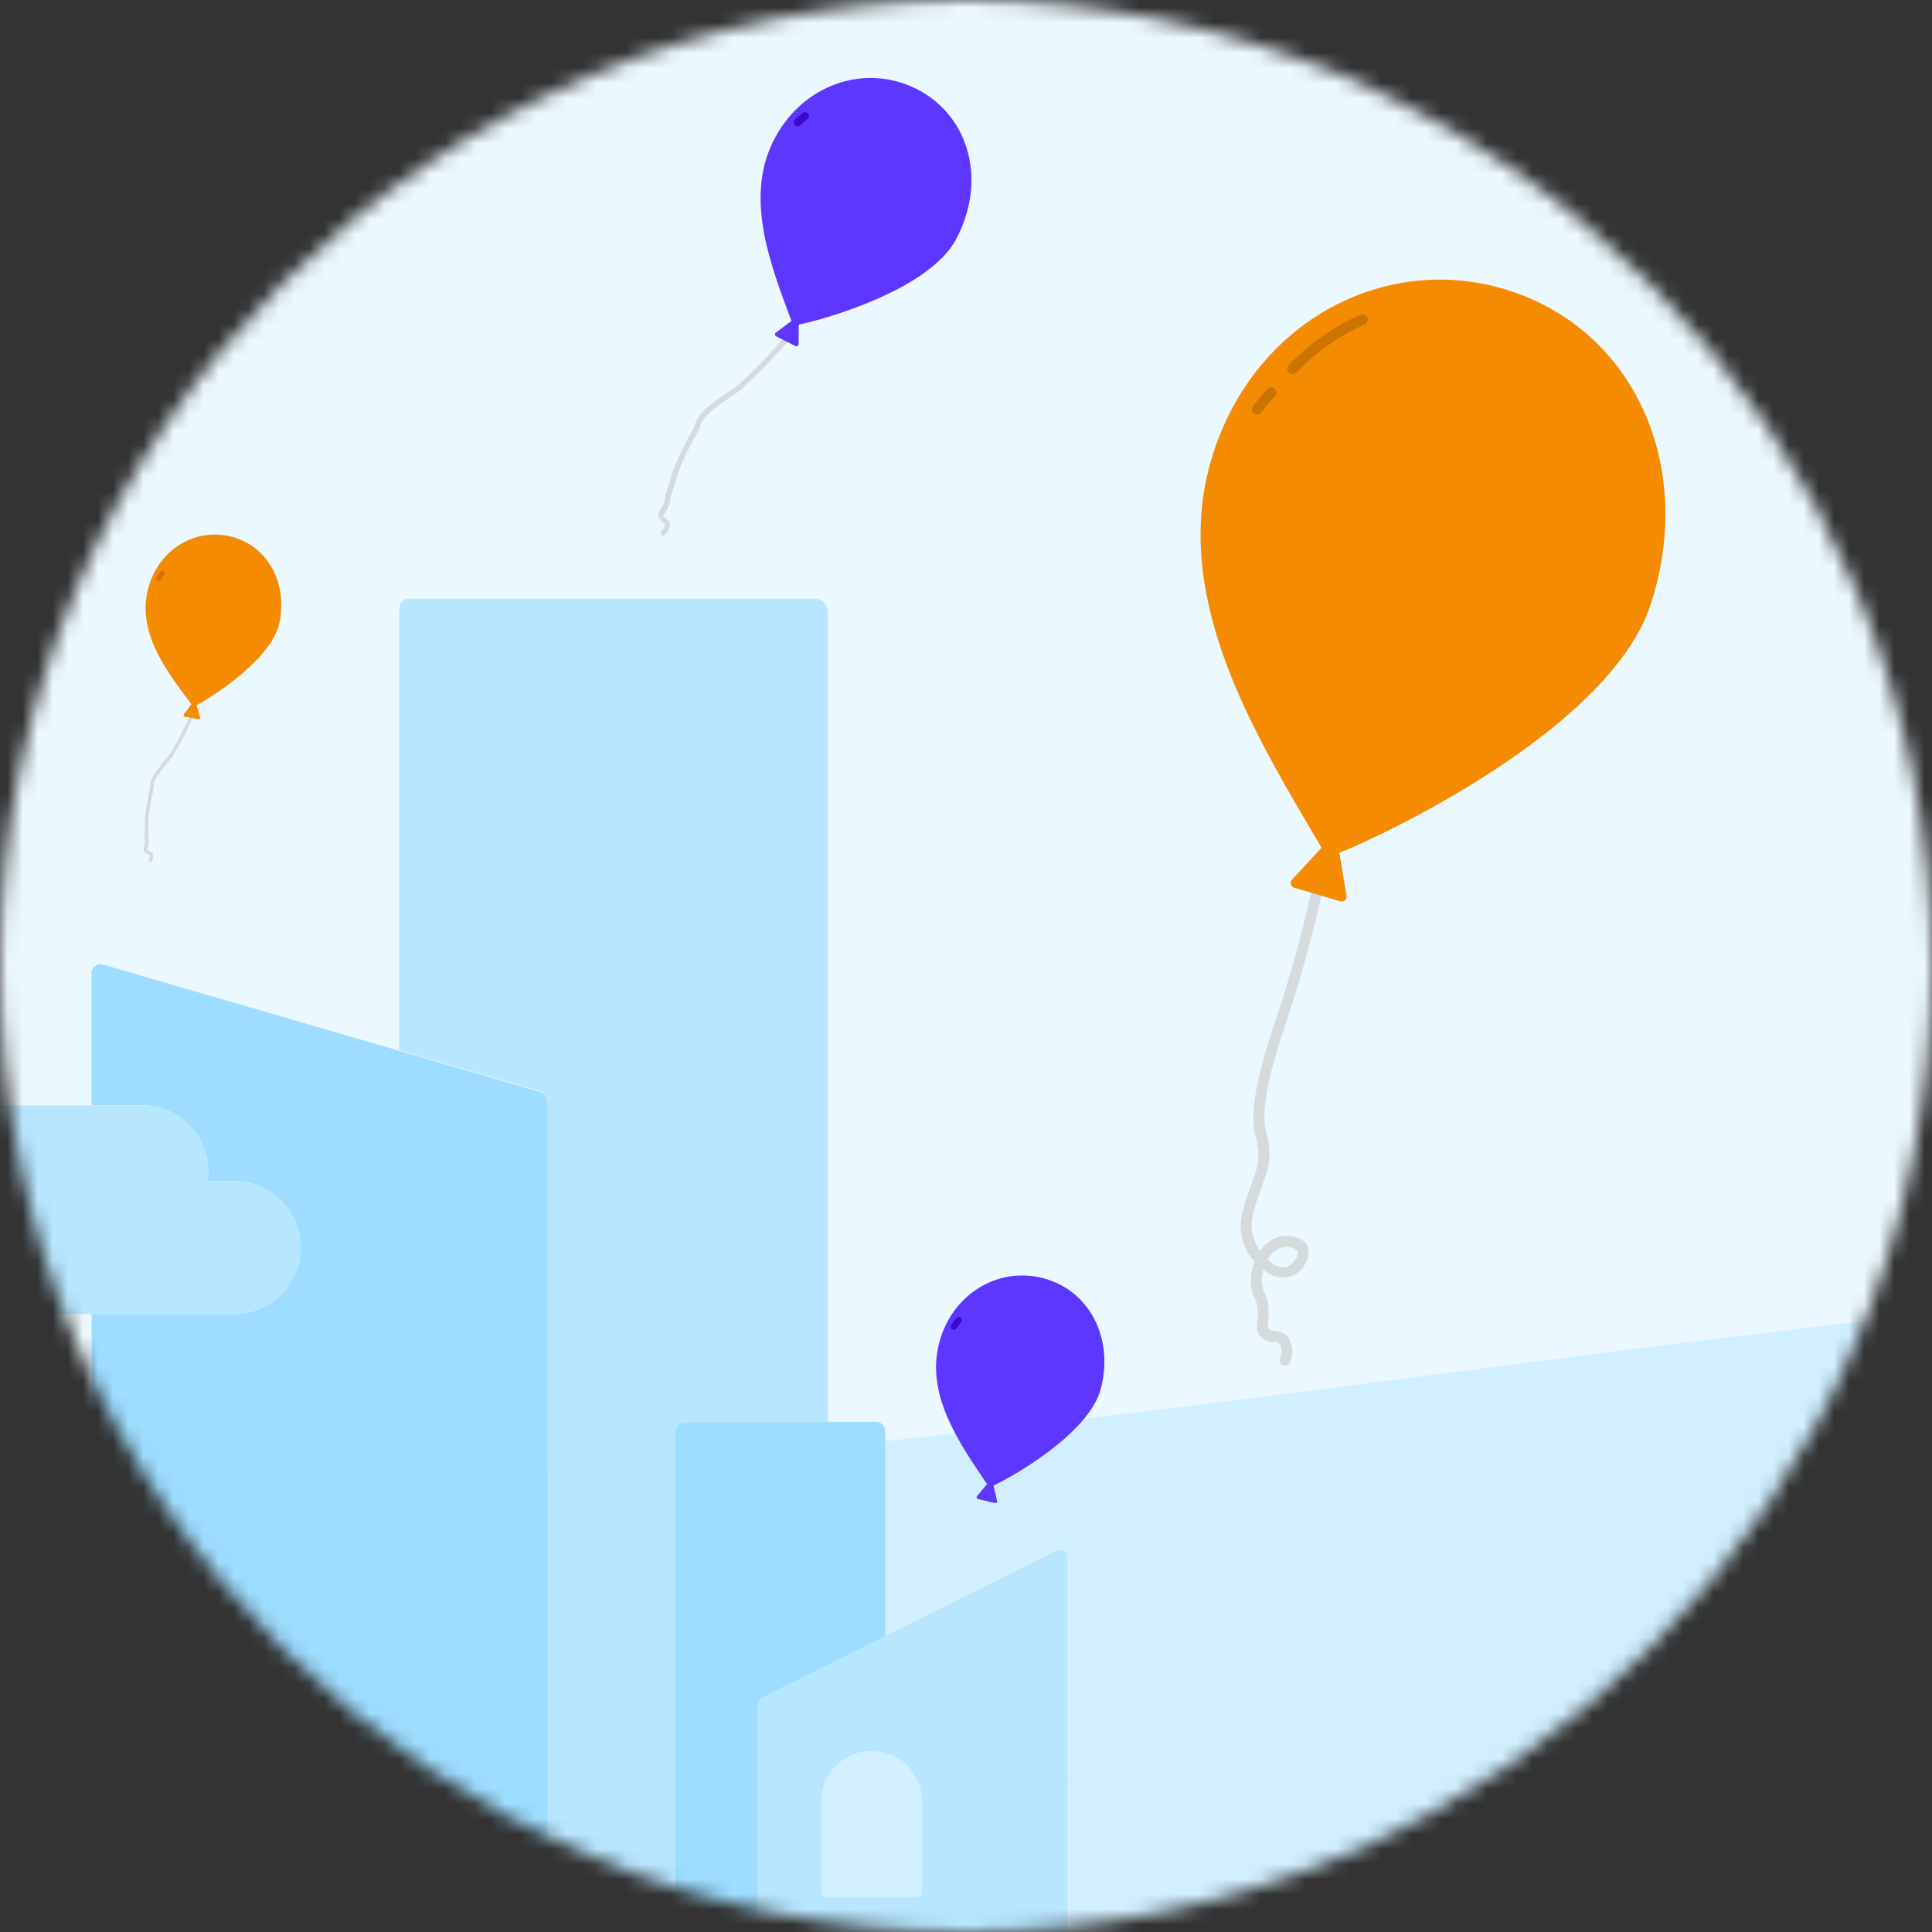 <svg width="128" height="128" viewBox="0 0 128 128" fill="none" xmlns="http://www.w3.org/2000/svg">
<rect x="0" y="0" width="128" height="128" fill="#333333" stroke="none"/>
<mask id="mask0_2672_44776" style="mask-type:alpha" maskUnits="userSpaceOnUse" x="0" y="0" width="128" height="128">
<circle cx="64" cy="64" r="64" fill="#EBF8FF"/>
</mask>
<g mask="url(#mask0_2672_44776)">
<mask id="mask1_2672_44776" style="mask-type:alpha" maskUnits="userSpaceOnUse" x="-19" y="-10" width="249" height="156">
<path d="M218.499 -9.966H-7.244C-8.716 -9.967 -10.173 -9.679 -11.533 -9.116C-12.892 -8.554 -14.128 -7.73 -15.169 -6.69C-16.21 -5.65 -17.036 -4.415 -17.599 -3.055C-18.163 -1.696 -18.453 -0.239 -18.453 1.232V133.926C-18.453 136.898 -17.272 139.749 -15.17 141.851C-13.068 143.953 -10.217 145.134 -7.244 145.134H218.499C221.472 145.134 224.323 143.953 226.425 141.851C228.527 139.749 229.708 136.898 229.708 133.926V1.232C229.708 -0.239 229.418 -1.696 228.854 -3.055C228.291 -4.415 227.465 -5.65 226.424 -6.69C225.383 -7.73 224.147 -8.554 222.788 -9.116C221.428 -9.679 219.97 -9.967 218.499 -9.966Z" fill="#EBF8FF"/>
</mask>
<g mask="url(#mask1_2672_44776)">
<path d="M218.499 -9.966H-7.244C-8.716 -9.967 -10.173 -9.679 -11.533 -9.116C-12.892 -8.554 -14.128 -7.73 -15.169 -6.69C-16.21 -5.65 -17.036 -4.415 -17.599 -3.055C-18.163 -1.696 -18.453 -0.239 -18.453 1.232V133.926C-18.453 136.898 -17.272 139.749 -15.17 141.851C-13.068 143.953 -10.217 145.134 -7.244 145.134H218.499C221.472 145.134 224.323 143.953 226.425 141.851C228.527 139.749 229.708 136.898 229.708 133.926V1.232C229.708 -0.239 229.418 -1.696 228.854 -3.055C228.291 -4.415 227.465 -5.65 226.424 -6.69C225.383 -7.73 224.147 -8.554 222.788 -9.116C221.428 -9.679 219.97 -9.967 218.499 -9.966Z" fill="#EBF8FF"/>
<path d="M225.231 79.809C200.854 77.605 176.56 81.028 152.411 84.07C136.01 86.136 119.576 87.901 103.182 90.026C86.617 92.173 70.053 94.37 53.429 96.025C45.149 96.849 36.859 97.561 28.551 98.048C20.445 98.523 12.195 97.725 4.113 97.121C-3.396 96.557 -10.923 95.964 -18.446 95.73V145.438H229.707V80.2C228.219 80.071 226.729 79.945 225.233 79.809H225.231Z" fill="#D1EFFF"/>
<path d="M29.227 99.192C29.778 99.297 12.391 103.898 9.162 104.583C13.224 105.789 60.298 109.859 79.558 107.997C89.585 107.027 99.228 105.017 109.002 102.669C116.893 100.771 124.986 99.344 132.554 96.344C126.151 96.44 112.756 97.686 113.216 97.469C124.344 92.177 136.869 90.726 148.487 86.807C152.239 85.544 155.983 84.238 159.783 83.136C157.326 83.446 154.869 83.759 152.411 84.07C136.011 86.135 119.576 87.901 103.182 90.026C86.618 92.172 70.053 94.37 53.429 96.025C45.149 96.848 36.859 97.561 28.551 98.048C25.575 98.222 22.578 98.222 19.578 98.127C22.811 98.305 26.034 98.588 29.229 99.192H29.227Z" fill="#D1EFFF"/>
<g style="mix-blend-mode:multiply" opacity="0.4">
<path d="M225.231 79.809C206.506 78.118 187.833 79.745 169.239 81.968C169.851 81.975 170.459 81.964 171.074 81.977C177.683 82.123 185.208 82.028 191.486 84.385C192.88 84.908 195.235 85.91 195.104 87.78C194.891 90.809 190.591 92.917 188.284 93.921C182.544 96.423 176.154 97.94 170.055 99.269C162.532 100.907 154.83 102.192 147.167 102.979C133.085 104.426 118.67 104.177 104.865 107.583C115.141 108.472 136.438 109.546 135.766 109.572C128.893 109.846 122.148 111.129 115.414 112.45C128.309 113.695 141.251 114.29 154.09 116.096C161.25 117.102 168.329 118.368 175.427 119.732C178.794 120.376 182.208 120.734 185.557 121.474C188.635 122.155 192.606 122.912 194.804 125.399C195.945 126.692 195.769 128.437 194.349 129.411C192.132 130.936 189.111 131.281 186.509 131.581C183.159 131.966 179.783 132.108 176.414 132.14C163.389 132.264 150.409 132.647 137.433 131.143C121.687 129.319 105.845 127.567 90.535 123.327C82.572 121.123 74.683 118.596 66.633 116.72C58.682 114.869 50.642 113.426 42.558 112.316C34.195 111.167 25.726 110.063 17.291 109.623C9.151 109.197 -7.821 108.5 -7.277 108.323C-2.407 106.734 2.582 105.634 7.631 104.843C4.236 104.768 0.818 105.222 -2.583 105.262C-3.143 105.268 5.841 102.437 10.165 101.76C2.44 99.982 -9.586 105.092 -13.916 96.644C-14.063 96.357 -13.942 96.061 -13.665 95.93C-15.26 95.851 -16.856 95.778 -18.453 95.727V145.436H229.701V80.2C228.213 80.07 226.723 79.945 225.226 79.809H225.231Z" fill="#D1EFFF"/>
</g>
</g>
<circle cx="113.383" cy="10.714" r="1.551" fill="#EBF8FF"/>
<ellipse cx="62.2" cy="43.285" rx="1.034" ry="1.034" fill="#EBF8FF"/>
<ellipse cx="16.704" cy="20.537" rx="1.034" ry="1.034" fill="#EBF8FF"/>
<circle cx="4.813" cy="45.869" r="1.551" fill="#EBF8FF"/>
<path d="M44.746 94.813V139.029H49.584C49.743 139.032 49.896 139.097 50.008 139.211C50.12 139.325 50.183 139.479 50.183 139.639V113.008C50.2 112.896 50.24 112.788 50.301 112.691C50.362 112.595 50.442 112.512 50.536 112.448L58.651 108.404V94.813C58.651 94.651 58.586 94.496 58.472 94.382C58.358 94.267 58.204 94.203 58.043 94.203H45.354C45.274 94.203 45.195 94.219 45.121 94.249C45.047 94.28 44.981 94.325 44.924 94.382C44.868 94.438 44.823 94.505 44.792 94.579C44.762 94.653 44.746 94.733 44.746 94.813Z" fill="#9EDDFF"/>
<path d="M36.287 144.846V72.944C36.287 72.813 36.245 72.685 36.166 72.579C36.088 72.474 35.977 72.397 35.852 72.359L26.448 69.617L6.835 63.908C6.746 63.881 6.651 63.876 6.559 63.892C6.467 63.908 6.38 63.946 6.305 64.002C6.23 64.058 6.169 64.131 6.127 64.215C6.085 64.298 6.063 64.391 6.064 64.485C6.064 66.05 6.064 69.353 6.064 69.477V73.233H9.431C10.592 73.235 11.706 73.699 12.527 74.524C13.347 75.349 13.808 76.466 13.808 77.631C13.802 77.841 13.783 78.05 13.751 78.257H15.533C16.696 78.257 17.812 78.721 18.634 79.546C19.456 80.37 19.919 81.489 19.919 82.656C19.919 83.822 19.456 84.941 18.634 85.766C17.812 86.591 16.696 87.054 15.533 87.054H6.072V121.856C6.078 121.9 6.078 121.944 6.072 121.988C6.044 122.132 5.965 122.261 5.85 122.351L-6.469 131.181C-6.498 131.203 -6.522 131.232 -6.539 131.265C-6.556 131.297 -6.566 131.333 -6.568 131.37V144.862C-6.565 144.903 -6.552 144.942 -6.529 144.976C-6.505 145.009 -6.474 145.035 -6.436 145.052C-6.401 145.06 -6.365 145.06 -6.33 145.052H36.09C36.14 145.043 36.187 145.019 36.222 144.982C36.258 144.945 36.28 144.897 36.287 144.846Z" fill="#9EDDFF"/>
<path d="M70.025 102.73L58.642 108.405L50.528 112.449C50.434 112.513 50.353 112.596 50.293 112.692C50.232 112.789 50.192 112.897 50.175 113.009V145.134H41.141V139.681C41.141 139.52 41.205 139.365 41.319 139.25C41.433 139.136 41.587 139.072 41.748 139.072H44.746V94.855C44.746 94.693 44.81 94.538 44.924 94.424C45.038 94.31 45.193 94.245 45.354 94.245H54.848V61.215V52.187V40.49C54.833 40.262 54.731 40.049 54.562 39.895C54.394 39.742 54.172 39.66 53.944 39.666H27.195C26.62 39.666 26.456 39.996 26.456 40.49V69.575L35.86 72.318C35.986 72.356 36.096 72.433 36.174 72.538C36.253 72.644 36.295 72.772 36.295 72.903V144.805C36.293 144.867 36.267 144.925 36.222 144.968C36.178 145.011 36.119 145.035 36.057 145.035H70.723V103.257C70.738 103.168 70.728 103.076 70.695 102.992C70.661 102.908 70.606 102.835 70.534 102.781C70.462 102.727 70.376 102.693 70.287 102.684C70.197 102.675 70.107 102.691 70.025 102.73ZM61.049 125.406C61.049 125.446 61.041 125.485 61.025 125.522C61.01 125.558 60.987 125.591 60.959 125.619C60.931 125.647 60.897 125.668 60.86 125.683C60.824 125.697 60.784 125.704 60.745 125.703H54.708C54.629 125.703 54.553 125.672 54.496 125.616C54.44 125.561 54.407 125.486 54.404 125.406V119.344C54.404 118.46 54.754 117.613 55.377 116.988C56 116.363 56.846 116.012 57.727 116.012C58.608 116.012 59.453 116.363 60.076 116.988C60.699 117.613 61.049 118.46 61.049 119.344V125.406Z" fill="#B8E6FF"/>
<path d="M57.731 116.007C56.863 116.018 56.034 116.368 55.42 116.984C54.806 117.599 54.456 118.431 54.446 119.302V125.364C54.448 125.444 54.481 125.519 54.538 125.575C54.594 125.63 54.67 125.661 54.75 125.661H60.786C60.826 125.662 60.865 125.655 60.902 125.641C60.939 125.626 60.972 125.605 61 125.577C61.029 125.549 61.051 125.516 61.067 125.48C61.082 125.443 61.09 125.404 61.09 125.364V119.302C61.079 118.418 60.719 117.575 60.09 116.958C59.46 116.34 58.612 115.998 57.731 116.007Z" fill="#D1EFFF"/>
<path d="M19.927 82.664C19.927 81.498 19.465 80.379 18.642 79.554C17.82 78.729 16.704 78.266 15.541 78.266H13.759C13.791 78.058 13.81 77.849 13.817 77.64C13.817 76.475 13.356 75.357 12.535 74.532C11.714 73.708 10.601 73.243 9.439 73.241H-4.761C-5.924 73.241 -7.039 73.705 -7.862 74.529C-8.684 75.354 -9.146 76.473 -9.146 77.64C-9.146 78.806 -8.684 79.925 -7.862 80.75C-7.039 81.575 -5.924 82.038 -4.761 82.038H-2.979C-3.017 82.245 -3.039 82.454 -3.044 82.664C-3.044 83.831 -2.582 84.95 -1.76 85.775C-0.937 86.6 0.178 87.063 1.341 87.063H15.541C16.704 87.063 17.82 86.6 18.642 85.775C19.465 84.95 19.927 83.831 19.927 82.664Z" fill="#B8E6FF"/>
<path d="M18.517 41.237C18.002 43.768 13.753 46.345 13.029 46.717C12.97 46.731 12.909 46.734 12.849 46.723C12.789 46.713 12.732 46.691 12.681 46.657C11.217 44.693 9.256 42.231 9.715 39.467C10.174 36.703 12.609 34.998 15.115 35.508C17.621 36.017 19.075 38.493 18.517 41.237Z" fill="#F58B00"/>
<path d="M10.503 38.501C10.473 38.501 10.444 38.494 10.418 38.479C10.38 38.457 10.352 38.42 10.34 38.377C10.328 38.334 10.334 38.288 10.356 38.25C10.43 38.118 10.514 37.991 10.607 37.872C10.621 37.854 10.639 37.84 10.658 37.829C10.678 37.819 10.699 37.812 10.721 37.809C10.743 37.807 10.766 37.809 10.787 37.816C10.808 37.822 10.828 37.832 10.845 37.846C10.863 37.86 10.877 37.878 10.887 37.897C10.898 37.917 10.904 37.938 10.907 37.96C10.909 37.983 10.907 38.005 10.9 38.026C10.894 38.047 10.883 38.067 10.869 38.084C10.788 38.192 10.715 38.304 10.65 38.422C10.634 38.447 10.612 38.467 10.587 38.481C10.561 38.495 10.532 38.502 10.503 38.501Z" fill="#CC7400"/>
<path d="M9.95 57.132C9.931 57.132 9.912 57.127 9.896 57.119C9.882 57.112 9.871 57.102 9.861 57.09C9.852 57.079 9.845 57.066 9.841 57.051C9.837 57.037 9.835 57.022 9.837 57.007C9.838 56.992 9.843 56.978 9.85 56.965C9.923 56.828 9.944 56.72 9.912 56.658C9.88 56.596 9.853 56.606 9.786 56.58C9.684 56.553 9.596 56.487 9.543 56.396C9.52 56.346 9.509 56.291 9.511 56.236C9.512 56.181 9.526 56.127 9.551 56.077C9.583 55.987 9.605 55.893 9.615 55.797C9.624 55.72 9.618 55.642 9.599 55.566C9.579 55.492 9.571 55.415 9.577 55.338C9.59 55.148 9.592 54.969 9.593 54.78C9.595 54.591 9.593 54.425 9.605 54.206C9.654 53.69 9.735 53.177 9.848 52.67C9.896 52.493 9.928 52.313 9.943 52.13C9.904 51.611 10.503 50.885 10.94 50.353C11.061 50.219 11.174 50.079 11.277 49.931C11.754 49.128 12.189 48.301 12.58 47.452C12.593 47.425 12.616 47.404 12.644 47.394C12.672 47.384 12.703 47.386 12.73 47.398C12.744 47.405 12.756 47.413 12.766 47.424C12.776 47.435 12.783 47.448 12.788 47.461C12.793 47.475 12.796 47.49 12.795 47.505C12.794 47.519 12.791 47.534 12.784 47.547C12.39 48.403 11.952 49.237 11.472 50.048C11.365 50.205 11.248 50.355 11.124 50.498C10.734 50.971 10.145 51.68 10.177 52.115C10.165 52.323 10.13 52.529 10.074 52.729C9.967 53.22 9.889 53.716 9.84 54.216C9.83 54.43 9.828 54.609 9.828 54.781C9.828 54.953 9.828 55.156 9.811 55.355C9.806 55.412 9.812 55.469 9.828 55.524C9.852 55.623 9.859 55.725 9.848 55.826C9.838 55.941 9.813 56.054 9.774 56.163C9.744 56.255 9.737 56.28 9.752 56.309C9.767 56.337 9.808 56.359 9.874 56.383C9.97 56.409 10.055 56.468 10.111 56.55C10.145 56.635 10.157 56.727 10.146 56.818C10.135 56.908 10.102 56.995 10.049 57.07C10.04 57.088 10.026 57.104 10.008 57.115C9.99 57.126 9.97 57.132 9.95 57.132Z" fill="#D5DADD"/>
<path d="M12.682 46.652L12.175 47.327C12.166 47.341 12.159 47.356 12.157 47.373C12.155 47.389 12.158 47.406 12.164 47.421C12.17 47.436 12.18 47.45 12.193 47.46C12.206 47.47 12.222 47.477 12.238 47.479L13.152 47.648C13.168 47.65 13.185 47.649 13.2 47.643C13.215 47.637 13.229 47.628 13.239 47.616C13.25 47.603 13.258 47.589 13.261 47.573C13.264 47.557 13.263 47.54 13.259 47.525L13.024 46.703" fill="#F58B00"/>
<path d="M63.35 15.836C61.499 19.33 54.146 21.274 52.922 21.506C52.83 21.502 52.739 21.479 52.655 21.438C52.572 21.398 52.498 21.34 52.438 21.269C51.137 17.751 49.324 13.288 51.194 9.429C53.064 5.569 57.376 4.12 60.835 5.953C64.293 7.786 65.357 12.05 63.35 15.836Z" fill="#5D36FF"/>
<path d="M52.769 8.352C52.725 8.34 52.686 8.316 52.655 8.284C52.608 8.234 52.582 8.168 52.583 8.1C52.585 8.032 52.613 7.967 52.662 7.92C52.829 7.758 53.007 7.609 53.195 7.474C53.223 7.454 53.254 7.44 53.288 7.433C53.321 7.426 53.355 7.426 53.389 7.432C53.422 7.438 53.454 7.45 53.483 7.469C53.511 7.487 53.536 7.511 53.555 7.539C53.574 7.567 53.588 7.599 53.595 7.632C53.602 7.666 53.602 7.7 53.596 7.733C53.589 7.767 53.577 7.799 53.558 7.827C53.539 7.855 53.515 7.88 53.487 7.899C53.322 8.022 53.166 8.156 53.019 8.3C52.985 8.329 52.945 8.35 52.901 8.359C52.857 8.368 52.812 8.366 52.769 8.352Z" fill="#3B0AC6"/>
<path d="M43.894 35.466C43.867 35.457 43.842 35.442 43.821 35.422C43.805 35.406 43.792 35.387 43.783 35.366C43.774 35.345 43.77 35.323 43.77 35.3C43.77 35.277 43.774 35.255 43.783 35.233C43.791 35.212 43.804 35.193 43.82 35.177C43.986 35.008 44.065 34.859 44.045 34.753C44.025 34.648 43.981 34.651 43.893 34.585C43.755 34.501 43.655 34.366 43.616 34.209C43.604 34.126 43.612 34.041 43.638 33.96C43.664 33.88 43.708 33.806 43.766 33.745C43.852 33.626 43.925 33.497 43.981 33.361C44.028 33.251 44.053 33.134 44.057 33.015C44.06 32.897 44.082 32.781 44.123 32.671C44.225 32.397 44.305 32.135 44.389 31.858C44.474 31.581 44.543 31.338 44.655 31.021C44.95 30.284 45.291 29.566 45.676 28.871C45.823 28.632 45.947 28.381 46.049 28.119C46.217 27.34 47.41 26.533 48.282 25.942C48.517 25.798 48.744 25.64 48.96 25.469C50.007 24.495 51.004 23.469 51.945 22.393C51.976 22.359 52.018 22.338 52.064 22.335C52.11 22.333 52.155 22.348 52.189 22.379C52.206 22.393 52.22 22.412 52.23 22.432C52.239 22.452 52.245 22.474 52.247 22.496C52.248 22.519 52.245 22.541 52.238 22.562C52.23 22.584 52.219 22.603 52.204 22.62C51.255 23.706 50.251 24.742 49.194 25.724C48.969 25.908 48.734 26.078 48.489 26.235C47.712 26.76 46.541 27.545 46.4 28.198C46.291 28.498 46.151 28.785 45.983 29.056C45.613 29.73 45.283 30.424 44.995 31.137C44.888 31.447 44.808 31.709 44.733 31.962C44.659 32.215 44.571 32.512 44.46 32.797C44.428 32.878 44.412 32.965 44.412 33.052C44.405 33.208 44.371 33.361 44.311 33.504C44.245 33.669 44.16 33.824 44.056 33.968C43.972 34.088 43.951 34.123 43.961 34.171C43.971 34.22 44.021 34.27 44.107 34.333C44.238 34.412 44.336 34.536 44.384 34.681C44.397 34.82 44.374 34.961 44.319 35.089C44.264 35.218 44.177 35.33 44.068 35.417C44.046 35.44 44.018 35.457 43.988 35.466C43.957 35.474 43.925 35.474 43.894 35.466Z" fill="#D5DADD"/>
<path d="M52.44 21.262L51.405 22.034C51.385 22.049 51.369 22.07 51.359 22.093C51.349 22.116 51.345 22.141 51.347 22.166C51.35 22.192 51.359 22.216 51.374 22.236C51.388 22.257 51.408 22.273 51.431 22.284L52.7 22.928C52.723 22.938 52.748 22.943 52.773 22.941C52.797 22.939 52.821 22.931 52.842 22.918C52.863 22.905 52.88 22.886 52.892 22.864C52.904 22.842 52.91 22.818 52.91 22.793L52.921 21.485" fill="#5D36FF"/>
<path d="M72.943 91.969C72.154 95.07 66.741 98.004 65.823 98.421C65.749 98.435 65.673 98.434 65.6 98.418C65.526 98.402 65.457 98.371 65.397 98.327C63.702 95.808 61.423 92.643 62.157 89.25C62.891 85.857 66.006 83.894 69.077 84.674C72.147 85.456 73.799 88.606 72.943 91.969Z" fill="#5D36FF"/>
<path d="M63.19 88.103C63.153 88.101 63.118 88.09 63.087 88.07C63.04 88.04 63.008 87.993 62.996 87.939C62.984 87.886 62.994 87.829 63.023 87.782C63.123 87.624 63.235 87.472 63.357 87.33C63.375 87.309 63.398 87.292 63.422 87.28C63.447 87.268 63.474 87.261 63.502 87.26C63.529 87.258 63.556 87.262 63.583 87.271C63.609 87.28 63.633 87.294 63.653 87.313C63.673 87.331 63.69 87.353 63.702 87.378C63.714 87.403 63.721 87.43 63.722 87.458C63.723 87.485 63.719 87.513 63.71 87.538C63.701 87.564 63.687 87.588 63.668 87.609C63.562 87.737 63.464 87.872 63.376 88.013C63.356 88.043 63.328 88.067 63.295 88.082C63.262 88.098 63.226 88.105 63.19 88.103Z" fill="#3B0AC6"/>
<path d="M65.397 98.32L64.73 99.126C64.717 99.141 64.708 99.16 64.705 99.18C64.701 99.201 64.703 99.221 64.71 99.24C64.717 99.26 64.728 99.277 64.744 99.29C64.759 99.304 64.778 99.313 64.798 99.317L65.919 99.581C65.939 99.585 65.96 99.584 65.979 99.578C65.998 99.572 66.015 99.561 66.029 99.546C66.043 99.532 66.053 99.514 66.058 99.494C66.063 99.475 66.063 99.454 66.058 99.435L65.817 98.404" fill="#5D36FF"/>
<path d="M85.036 90.471C84.947 90.445 84.872 90.384 84.828 90.303C84.783 90.221 84.773 90.126 84.799 90.037C84.936 89.572 84.926 89.228 84.787 89.063C84.647 88.898 84.571 88.935 84.343 88.932C84.014 88.915 83.704 88.772 83.48 88.531C83.378 88.391 83.309 88.23 83.278 88.06C83.247 87.89 83.254 87.715 83.299 87.549C83.34 87.251 83.344 86.95 83.31 86.652C83.288 86.41 83.22 86.175 83.109 85.958C83 85.754 82.926 85.534 82.89 85.306C82.815 84.73 82.894 84.144 83.119 83.609C82.674 83.093 82.372 82.468 82.242 81.799C82.065 80.724 82.481 79.612 82.912 78.469C82.947 78.35 82.981 78.236 83.013 78.128C83.216 77.677 83.338 77.194 83.375 76.7C83.398 76.231 83.337 75.761 83.196 75.313C82.651 73.471 83.656 70.122 84.458 67.76L84.483 67.673C85.415 64.91 86.2 62.099 86.836 59.253C86.841 59.204 86.857 59.156 86.883 59.113C86.908 59.07 86.942 59.033 86.983 59.004C87.024 58.975 87.07 58.955 87.119 58.945C87.168 58.936 87.218 58.936 87.267 58.947C87.316 58.958 87.362 58.979 87.401 59.009C87.441 59.039 87.475 59.077 87.499 59.121C87.523 59.164 87.538 59.213 87.542 59.262C87.547 59.312 87.541 59.362 87.525 59.409C86.882 62.279 86.09 65.112 85.151 67.899L85.145 67.921C83.953 71.426 83.532 73.813 83.883 75.016C84.058 75.548 84.132 76.108 84.101 76.667C84.065 77.235 83.926 77.792 83.693 78.311C83.662 78.419 83.63 78.527 83.596 78.641C83.17 79.768 82.802 80.758 82.955 81.633C83.037 82.084 83.221 82.51 83.493 82.879C83.793 82.422 84.247 82.086 84.772 81.933C85.455 81.77 86.356 81.965 86.623 82.573C86.688 82.743 86.713 82.926 86.698 83.108C86.682 83.289 86.625 83.465 86.531 83.621C86.427 83.864 86.267 84.078 86.066 84.248C85.863 84.418 85.624 84.538 85.368 84.599C85.111 84.66 84.844 84.66 84.587 84.599C84.33 84.538 84.091 84.418 83.889 84.248L83.701 84.11C83.598 84.44 83.568 84.788 83.612 85.13C83.631 85.299 83.683 85.462 83.764 85.61C83.907 85.895 83.995 86.204 84.025 86.522C84.063 86.873 84.059 87.227 84.013 87.577C83.979 87.873 83.978 87.955 84.044 88.033C84.109 88.111 84.244 88.15 84.463 88.186C84.794 88.201 85.106 88.343 85.334 88.583C85.494 88.82 85.591 89.093 85.618 89.377C85.644 89.661 85.597 89.947 85.483 90.209C85.457 90.299 85.397 90.374 85.315 90.419C85.233 90.465 85.137 90.476 85.047 90.451L85.036 90.471ZM83.983 83.452C84.076 83.537 84.174 83.615 84.278 83.686C84.534 83.891 84.861 83.987 85.187 83.954C85.34 83.904 85.482 83.823 85.603 83.716C85.725 83.609 85.823 83.479 85.893 83.334C85.976 83.198 86.005 83.037 85.974 82.881C85.838 82.753 85.67 82.664 85.488 82.623C85.305 82.581 85.116 82.59 84.938 82.646C84.526 82.779 84.183 83.069 83.983 83.452Z" fill="#D5DADD"/>
<path d="M109.384 39.977C106.693 48.368 91.283 55.514 88.709 56.507C88.504 56.534 88.296 56.518 88.097 56.459C87.899 56.401 87.715 56.301 87.557 56.168C83.323 48.952 77.596 39.862 80.19 30.661C82.784 21.46 91.686 16.588 99.979 19.25C108.271 21.912 112.315 30.852 109.384 39.977Z" fill="#F58B00"/>
<path d="M87.559 56.162L85.601 58.278C85.562 58.319 85.535 58.37 85.522 58.425C85.508 58.481 85.51 58.538 85.526 58.593C85.542 58.648 85.572 58.697 85.613 58.736C85.653 58.776 85.704 58.804 85.759 58.818L88.804 59.716C88.858 59.73 88.915 59.731 88.969 59.717C89.023 59.704 89.073 59.677 89.113 59.639C89.154 59.601 89.184 59.553 89.201 59.5C89.218 59.447 89.221 59.39 89.21 59.336L88.729 56.46" fill="#F58B00"/>
<path d="M85.541 24.772C85.492 24.756 85.445 24.732 85.403 24.702C85.368 24.671 85.34 24.633 85.32 24.591C85.299 24.549 85.287 24.503 85.285 24.456C85.282 24.41 85.289 24.363 85.304 24.319C85.32 24.275 85.344 24.234 85.375 24.199C86.704 22.791 88.302 21.662 90.074 20.881C90.116 20.854 90.163 20.837 90.213 20.829C90.262 20.822 90.313 20.825 90.361 20.838C90.409 20.852 90.454 20.875 90.492 20.907C90.53 20.939 90.562 20.978 90.584 21.023C90.606 21.068 90.618 21.117 90.62 21.167C90.622 21.216 90.614 21.266 90.595 21.312C90.577 21.359 90.549 21.401 90.513 21.436C90.477 21.47 90.434 21.497 90.387 21.514C88.696 22.26 87.17 23.335 85.898 24.677C85.854 24.725 85.797 24.76 85.734 24.776C85.67 24.793 85.604 24.791 85.541 24.772Z" fill="#CC7400"/>
<path d="M83.193 27.454L83.079 27.421C83.041 27.394 83.009 27.36 82.985 27.32C82.96 27.281 82.944 27.237 82.937 27.191C82.929 27.145 82.931 27.098 82.942 27.053C82.954 27.007 82.974 26.965 83.001 26.928C83.298 26.519 83.623 26.132 83.972 25.767C84.039 25.702 84.129 25.666 84.222 25.667C84.316 25.668 84.405 25.706 84.47 25.773C84.535 25.84 84.572 25.93 84.57 26.023C84.57 26.117 84.531 26.206 84.465 26.271C84.138 26.605 83.836 26.962 83.562 27.34C83.517 27.391 83.459 27.429 83.394 27.45C83.328 27.47 83.259 27.471 83.193 27.454Z" fill="#CC7400"/>
</g>
</svg>
